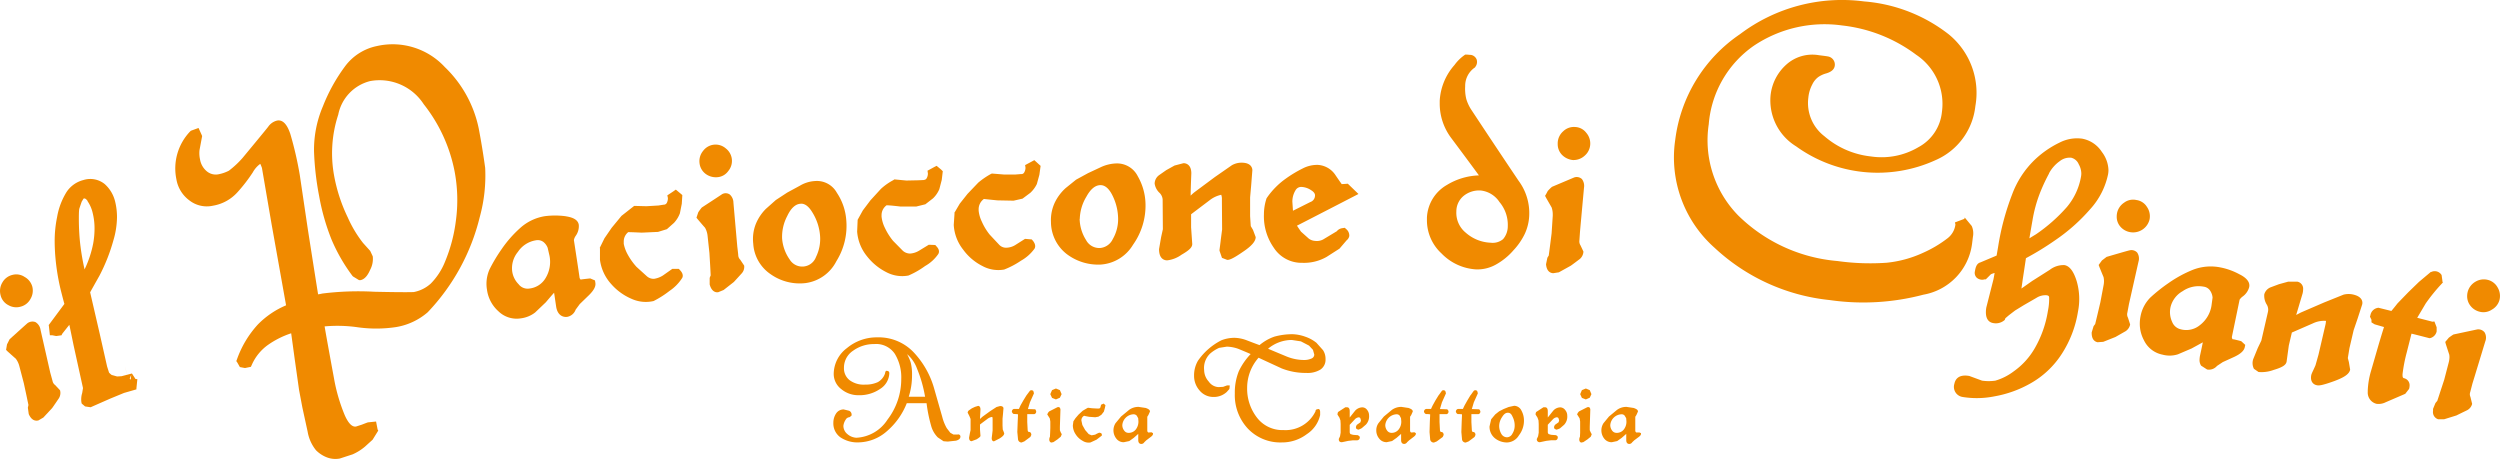 <svg xmlns="http://www.w3.org/2000/svg" width="70" height="13"><g fill="#f08a00"><path d="M.576 8.587a.433.433 0 00.278-.218.452.452 0 00.051-.342.446.446 0 00-.216-.273.418.418 0 00-.348-.055.438.438 0 00-.277.215.457.457 0 00-.048.35.421.421 0 00.222.282.438.438 0 00.338.041zm.969 2.195a.177.177 0 01-.073-.112l-.066-.24-.271-1.194a.3.3 0 00-.144-.218.236.236 0 00-.222.032c-.016.011-.5.449-.5.449l-.073.144-.026.154.046.046s.2.179.226.2a.6.6 0 01.1.21l.125.477.073.339s.049.239.057.269a3.734 3.734 0 01-.017.077l.025.179c.084.193.2.193.268.179l.141-.082.247-.266c.009-.01.189-.275.189-.275a.285.285 0 00.032-.22zm2.001-.284l-.034-.238s.015.119.034.238z"/><path d="M3.794 10.612l-.1-.154-.149.039-.142.037-.125.007s-.12-.034-.142-.039-.083-.069-.083-.069l-.055-.174-.207-.919-.267-1.155c.041-.076.263-.47.263-.47a5.031 5.031 0 00.389-.988 2.358 2.358 0 00.1-.644 1.812 1.812 0 00-.052-.438.954.954 0 00-.292-.491.641.641 0 00-.6-.112.8.8 0 00-.469.335 1.952 1.952 0 00-.264.7 3.306 3.306 0 00-.068.694c0 .1.005.207.011.315a6.2 6.2 0 00.161 1.043s.074.293.1.381l-.445.6h.009l.03.278h.07l.107.021.149-.021.019-.041s.1-.128.2-.252c.051.241.118.571.118.571l.264 1.2-.023.14a.583.583 0 00-.021.261l.01.037.017.012.075.064.155.023.557-.245.379-.156.347-.1v-.032l.026-.254zm-.135.021l-.022-.027H3.63l.044-.108zm-1.208-5a.949.949 0 01.144.33 1.784 1.784 0 01.052.445 2.363 2.363 0 01-.036.4 2.959 2.959 0 01-.243.735 6.509 6.509 0 01-.135-.836 6.648 6.648 0 01-.025-.562c0-.108 0-.206.01-.291 0-.007.07-.208.07-.208l.052-.085c.016-.007.054-.018.115.069zm10.953-2.038a3.307 3.307 0 00-.949-1.717 1.99 1.99 0 00-1.9-.589 1.479 1.479 0 00-.9.577 4.845 4.845 0 00-.612 1.107 3.1 3.1 0 00-.25 1.277 8.02 8.02 0 00.144 1.246 6.176 6.176 0 00.346 1.211 4.826 4.826 0 00.589 1.022l.016.014.164.1h.047c.135-.03.216-.174.265-.288a.643.643 0 00.073-.378l-.071-.151-.2-.222a3.317 3.317 0 01-.427-.713 4.569 4.569 0 01-.382-1.162 3.469 3.469 0 01.114-1.719 1.21 1.21 0 01.894-.94 1.471 1.471 0 011.5.649 4.373 4.373 0 01.86 1.861 4.309 4.309 0 01.038 1.414 4.382 4.382 0 01-.3 1.128 1.843 1.843 0 01-.4.617.98.98 0 01-.48.239c-.031 0-.2.011-1.1-.009a8.141 8.141 0 00-1.457.05s-.059.014-.119.023c-.036-.215-.286-1.811-.286-1.811L8.394 4.9a9.927 9.927 0 00-.266-1.153c-.036-.1-.141-.415-.369-.371a.422.422 0 00-.244.165c0 .009-.724.882-.724.882a2.555 2.555 0 01-.383.357 1.08 1.08 0 01-.29.1.391.391 0 01-.323-.08.548.548 0 01-.195-.342.787.787 0 01-.013-.259l.073-.389-.015-.037-.086-.19-.214.078-.022.02a1.5 1.5 0 00-.384 1.339.925.925 0 00.361.589.793.793 0 00.661.151 1.187 1.187 0 00.687-.376 4.423 4.423 0 00.43-.557.724.724 0 01.209-.239c.015.025.047.112.047.112l.27 1.575.406 2.274a2.425 2.425 0 00-.792.539 2.851 2.851 0 00-.583.974l-.02.053.016.012.086.151.143.027.165-.034.026-.057a1.351 1.351 0 01.463-.564 2.47 2.47 0 01.639-.318l.1.731.121.857.092.488.148.679a1.118 1.118 0 00.236.522.874.874 0 00.31.2.668.668 0 00.354.03l.359-.117a1.416 1.416 0 00.347-.217l.213-.193.158-.255-.018-.032-.043-.222-.225.023c-.01 0-.172.064-.172.064l-.16.052c-.11.023-.219-.087-.32-.316a4.868 4.868 0 01-.3-1.027s-.2-1.082-.264-1.46a4.037 4.037 0 01.895.02 3.734 3.734 0 001.1 0 1.8 1.8 0 00.891-.415 5.877 5.877 0 001.458-2.666 4.372 4.372 0 00.152-1.377 21.36 21.36 0 00-.181-1.106zm3.123 4.201c-.017 0-.209.023-.209.023l-.061.009a.154.154 0 01-.029-.048c0-.025-.159-1.059-.159-1.059a.313.313 0 01.052-.119.461.461 0 00.085-.307c-.03-.195-.288-.225-.385-.243a2.274 2.274 0 00-.559 0 1.349 1.349 0 00-.7.335 3.28 3.28 0 00-.513.584 4.507 4.507 0 00-.337.561.987.987 0 00-.076.582.984.984 0 00.318.6.731.731 0 00.628.2.822.822 0 00.4-.163l.3-.286s.206-.243.233-.268l.057.387c.046.3.258.3.32.286a.31.31 0 00.226-.2l.115-.156.255-.247c.142-.14.2-.25.182-.351l-.01-.064zm-2 .168a.632.632 0 01-.186-.371.716.716 0 01.161-.541.745.745 0 01.5-.323.265.265 0 01.216.048.394.394 0 01.116.16l.053.229a.875.875 0 01-.11.619.6.6 0 01-.447.293.32.32 0 01-.302-.11zm4.48-.436h-.182l-.267.188a.643.643 0 01-.245.091.287.287 0 01-.2-.071l-.29-.263a1.791 1.791 0 01-.247-.346 1.032 1.032 0 01-.111-.3v-.066a.334.334 0 01.125-.261c.1 0 .38.014.38.014l.456-.021.247-.076.2-.178a.806.806 0 00.164-.266l.053-.268.015-.243-.05-.043-.132-.11-.072.051-.166.11.016.073a.281.281 0 01-.029.135.094.094 0 01-.088.053l-.147.023-.335.02-.345-.009-.355.279-.276.335-.2.291-.133.27.006.012v.323a1.253 1.253 0 00.315.679 1.581 1.581 0 00.569.413.965.965 0 00.618.062 2.725 2.725 0 00.45-.287 1.218 1.218 0 00.346-.353c.008-.009.065-.1-.057-.225zm1.664-.378c0-.027-.027-.247-.027-.247l-.108-1.228a.312.312 0 00-.1-.227.2.2 0 00-.223-.007c-.014.012-.562.369-.562.369a1.406 1.406 0 00-.1.135l-.05.151.039.048s.174.206.2.231a.573.573 0 01.072.227l.052.482.021.353s.013.234.014.275a.992.992 0 00-.028.069v.183c.054.207.174.229.239.218l.151-.062.286-.224c.008-.007.225-.246.225-.246a.271.271 0 00.065-.213l-.111-.166a.185.185 0 01-.055-.121zm-.906-2.276a.479.479 0 00.328.087.411.411 0 00.3-.174.441.441 0 00-.069-.63.435.435 0 00-.638.069.451.451 0 00-.1.335.434.434 0 00.179.313zm3.668.525a.639.639 0 00-.613-.33.924.924 0 00-.422.13l-.356.193-.319.209-.278.247a1.289 1.289 0 00-.278.413 1.149 1.149 0 00-.076.564 1.111 1.111 0 00.49.855 1.41 1.41 0 00.969.247 1.136 1.136 0 00.87-.616 1.863 1.863 0 00.274-1.167 1.574 1.574 0 00-.261-.745zm-1.534 1.279a1.245 1.245 0 01.144-.63c.1-.213.224-.33.362-.342.044-.005.18-.023.337.234a1.443 1.443 0 01.219.653 1.142 1.142 0 01-.112.6.411.411 0 01-.738.073 1.176 1.176 0 01-.212-.589zm4.326-2.035l-.072.037-.183.1.011.076a.259.259 0 01-.034.133c-.011.023-.031.044-.088.052l-.148.007-.334.007-.333-.032-.035.023a1.66 1.66 0 00-.344.243l-.292.319-.213.282-.146.264v.007L24 6.484a1.24 1.24 0 00.277.693 1.6 1.6 0 00.547.447.944.944 0 00.612.091 2.349 2.349 0 00.466-.266 1.1 1.1 0 00.364-.328s.079-.092-.042-.22l-.036-.041-.182-.007-.277.169a.563.563 0 01-.249.078.312.312 0 01-.2-.078l-.275-.279a1.748 1.748 0 01-.228-.362.946.946 0 01-.093-.312.25.25 0 010-.039.337.337 0 01.141-.282c.1 0 .378.034.378.034h.456l.251-.062.213-.165a.776.776 0 00.178-.257l.068-.261.029-.243-.051-.05zm2.736-.159l-.072.039-.186.1.011.073a.263.263 0 01-.038.135.088.088 0 01-.089.043l-.148.012h-.335l-.332-.027-.034.016a2.177 2.177 0 00-.347.239l-.3.314-.218.275-.152.259.006.009-.022.326a1.223 1.223 0 00.263.692 1.5 1.5 0 00.537.458.933.933 0 00.612.1 2.33 2.33 0 00.471-.248 1.18 1.18 0 00.37-.325c.023-.027.061-.108-.035-.231l-.034-.039-.188-.016-.283.179a.5.5 0 01-.247.069.26.26 0 01-.191-.08l-.269-.287a1.615 1.615 0 01-.221-.366.911.911 0 01-.088-.307v-.034a.356.356 0 01.147-.291c.1.012.377.039.377.039l.454.009.251-.057.218-.163a.823.823 0 00.183-.247l.071-.259.034-.249-.049-.044zm2.3.092a1.1 1.1 0 00-.428.1l-.368.172-.335.183-.29.234a1.317 1.317 0 00-.3.395 1.155 1.155 0 00-.113.557 1.143 1.143 0 00.434.891 1.458 1.458 0 00.956.3 1.142 1.142 0 00.909-.557 1.891 1.891 0 00.348-1.151 1.62 1.62 0 00-.215-.763.649.649 0 00-.598-.361zm-1.027 1.552a1.264 1.264 0 01.185-.621c.115-.211.246-.319.385-.323.046 0 .185-.007.326.252a1.494 1.494 0 01.177.669 1.11 1.11 0 01-.15.591.431.431 0 01-.356.248.418.418 0 01-.391-.222 1.149 1.149 0 01-.18-.594zm4.787.203l-.018-.279v-.525l.03-.339.033-.422c0-.05-.025-.211-.3-.211a.545.545 0 00-.273.071l-.475.33-.568.422s-.053.041-.112.1c0-.158.019-.623.019-.623 0-.264-.168-.286-.218-.286l-.252.066-.232.129-.2.14a.3.3 0 00-.125.236.443.443 0 00.141.264.289.289 0 01.083.183l.006.832-.049.222-.058.335c0 .286.161.314.23.314a.857.857 0 00.4-.158c.219-.126.3-.207.3-.3l-.032-.463V6c.076-.059.515-.39.515-.39a.793.793 0 01.329-.156.341.341 0 01.018.135l.006.837-.038.291c0 .019-.035.278-.035.278v.032-.007l.069.2.147.057c.054 0 .131-.013.441-.227.254-.169.356-.3.356-.412l-.075-.2zm2.718-1.187s-.137.011-.171.011c-.044-.059-.166-.238-.166-.238a.637.637 0 00-.5-.3.88.88 0 00-.415.094 3.442 3.442 0 00-.488.293 2.15 2.15 0 00-.523.53l-.011.016-.006.016a1.439 1.439 0 00-.069.438 1.529 1.529 0 00.273.928.924.924 0 00.8.427 1.273 1.273 0 00.682-.166l.361-.231.2-.234a.2.2 0 00.074-.119.234.234 0 00-.081-.19l-.046-.041-.063.01a.242.242 0 00-.16.087l-.384.231a.377.377 0 01-.224.039.324.324 0 01-.176-.064l-.218-.195s-.06-.085-.113-.167c.214-.108 1.722-.887 1.722-.887zm-.919.326a.193.193 0 01-.133.188l-.484.243-.017-.255a.606.606 0 01.085-.312.182.182 0 01.169-.1.525.525 0 01.272.092c.1.062.109.117.109.147zm4.385-2.384a1.142 1.142 0 01-.149-.314 1.226 1.226 0 01-.031-.357.622.622 0 01.261-.518l.014-.009.009-.016a.223.223 0 00.037-.207.209.209 0 00-.162-.128c-.024 0-.112-.009-.112-.009h-.046l-.037.027a1.2 1.2 0 00-.264.266 1.645 1.645 0 00-.413 1v.085a1.6 1.6 0 00.322.958s.523.7.776 1.047a1.832 1.832 0 00-.894.266 1.112 1.112 0 00-.562.917v.071a1.262 1.262 0 00.41.933 1.467 1.467 0 00.965.445 1.057 1.057 0 00.556-.135 1.812 1.812 0 00.492-.4 1.831 1.831 0 00.32-.467 1.347 1.347 0 00.121-.5 1.518 1.518 0 00-.3-.983 281.14 281.14 0 01-1.313-1.972zm-.427 2.833a.561.561 0 01.211-.44.688.688 0 01.481-.144.722.722 0 01.516.323.987.987 0 01.232.674.554.554 0 01-.132.364.455.455 0 01-.349.1 1.117 1.117 0 01-.694-.279.717.717 0 01-.265-.598zm3.291-.947l-.613.259a1.155 1.155 0 00-.119.117l-.041.078-.034.058.031.059.153.266a.6.6 0 01.031.188v.044l-.032.493-.044.346-.036.275a1.019 1.019 0 00-.039.064l-.037.179c.018.211.13.247.2.252l.159-.025.323-.179c.009 0 .265-.195.265-.195a.293.293 0 00.1-.207l-.083-.176a.2.2 0 01-.03-.135l.016-.231c0-.016.113-1.245.113-1.245a.32.32 0 00-.058-.243.214.214 0 00-.225-.042zm.033-1.416a.429.429 0 00-.331.119.452.452 0 00-.155.318.319.319 0 000 .032.428.428 0 00.116.307.494.494 0 00.308.149.46.46 0 00.33-.121.447.447 0 00.156-.31.454.454 0 00-.111-.332.41.41 0 00-.313-.162zm11.115 3.275l.024-.195a.507.507 0 00-.033-.309l-.195-.236-.012.037-.263.1.014.058a.576.576 0 01-.22.385 3.324 3.324 0 01-.694.411 3.181 3.181 0 01-1.016.275 6.59 6.59 0 01-1.371-.048 4.5 4.5 0 01-2.784-1.279 3.008 3.008 0 01-.822-2.551 2.962 2.962 0 011.265-2.2 3.555 3.555 0 012.47-.566 4.234 4.234 0 012.074.821 1.653 1.653 0 01.72 1.6 1.26 1.26 0 01-.658.987 2.025 2.025 0 01-1.333.259 2.375 2.375 0 01-1.3-.566 1.17 1.17 0 01-.449-1.082.988.988 0 01.112-.371.554.554 0 01.169-.206.732.732 0 01.22-.1c.147-.044.227-.115.239-.218a.231.231 0 00-.195-.257c-.024-.007-.248-.034-.248-.034a1.088 1.088 0 00-.92.268 1.342 1.342 0 00-.435.857 1.509 1.509 0 00.714 1.426 3.9 3.9 0 003.909.385 1.864 1.864 0 001.111-1.51 2.114 2.114 0 00-.751-2.015A4.417 4.417 0 0052.195.04a4.739 4.739 0 00-3.475.917 4.2 4.2 0 00-1.813 2.955 3.381 3.381 0 001.1 3.025 5.552 5.552 0 003.226 1.465 6.579 6.579 0 002.622-.151 1.664 1.664 0 001.362-1.42zm3.82-2.071a.884.884 0 00-.185-.506.835.835 0 00-.555-.372 1.071 1.071 0 00-.624.108 2.717 2.717 0 00-.71.493 2.6 2.6 0 00-.625.965 7.1 7.1 0 00-.391 1.465l-.042.243-.475.2.031-.01c-.125.021-.15.174-.162.243a.189.189 0 00.051.188.232.232 0 00.222.044h.034l.01-.012.1-.1a.3.3 0 01.033-.032s.056-.023.1-.034a6.066 6.066 0 01-.031.174l-.2.788a.75.75 0 00-.013.14c0 .227.12.286.2.3a.372.372 0 00.306-.069l.022-.018.018-.048.1-.085.17-.13.246-.151.347-.2a.468.468 0 01.3-.076c.059.014.059.034.062.062a1.66 1.66 0 01-.035.378 3.033 3.033 0 01-.361 1.031 2.034 2.034 0 01-.6.662 1.574 1.574 0 01-.51.257 1.286 1.286 0 01-.373 0l-.356-.131c-.333-.059-.4.131-.418.218a.286.286 0 00.235.371 2.491 2.491 0 00.891-.019 3.135 3.135 0 001.008-.364 2.493 2.493 0 00.872-.823 3.065 3.065 0 00.454-1.183 1.786 1.786 0 00-.036-.855c-.056-.178-.153-.415-.341-.449a.629.629 0 00-.411.131l-.495.314-.3.211c.02-.129.037-.259.037-.259s.076-.491.089-.591a8.048 8.048 0 00.824-.506 5.052 5.052 0 00.969-.859 2.079 2.079 0 00.507-.984.651.651 0 00.011-.12zm-1.039-.343a.31.31 0 01.207.183.543.543 0 01.072.261.506.506 0 01-.007.076 1.8 1.8 0 01-.395.857 4.585 4.585 0 01-.87.768s-.09.053-.182.112c.037-.225.085-.495.085-.495a3.845 3.845 0 01.2-.747 4.921 4.921 0 01.264-.571v-.007a.993.993 0 01.3-.341.445.445 0 01.326-.096zm1.628 2.593c-.02 0-.642.183-.642.183l-.13.1-.092.126.022.059s.1.247.115.279a.556.556 0 01.013.112.611.611 0 01-.012.119l-.09.477-.08.339-.065.271c-.017.02-.045.059-.045.059l-.053.174v.014c0 .2.1.245.163.261l.162-.012.34-.135.286-.163a.294.294 0 00.126-.188l-.061-.19a.191.191 0 01-.018-.135l.046-.247.267-1.187a.3.3 0 00-.037-.254.218.218 0 00-.215-.062zm.024-.509a.474.474 0 00.539-.362.458.458 0 00-.075-.346.41.41 0 00-.293-.192.417.417 0 00-.345.073.46.46 0 00-.2.3.5.5 0 00-.008.092.416.416 0 00.087.261.464.464 0 00.295.174zm3.052 1.178a1.846 1.846 0 00-.524-.19 1.378 1.378 0 00-.774.064 3.4 3.4 0 00-.685.373 4.494 4.494 0 00-.51.406 1.006 1.006 0 00-.273.518 1.1 1.1 0 00-.022.218.971.971 0 00.115.456.731.731 0 00.521.406.758.758 0 00.434-.01l.381-.163.314-.172c-.037.188-.081.383-.081.383a.716.716 0 00-.011.107.283.283 0 00.044.163l.168.108a.294.294 0 00.277-.1l.163-.108.323-.147c.181-.085.271-.174.291-.268l.014-.066-.108-.1c-.009-.009-.2-.053-.2-.053l-.05-.007a.168.168 0 01-.017-.059l.217-1.047a.354.354 0 01.09-.092.472.472 0 00.178-.259c.043-.193-.188-.319-.275-.361zm-1.628 1.544a.338.338 0 01-.254-.21.649.649 0 01-.045-.415.7.7 0 01.339-.445.781.781 0 01.591-.126.255.255 0 01.188.126.4.4 0 01.059.179l-.031.231a.854.854 0 01-.319.537.6.6 0 01-.528.124zm4.829-.973a.581.581 0 00-.283 0l-.542.218-.653.282-.132.069.179-.6a.456.456 0 00.015-.11.2.2 0 00-.159-.222h-.261l-.257.071-.233.087a.3.3 0 00-.177.195.466.466 0 00.071.291.278.278 0 01.032.2l-.186.807-.1.208-.127.31a.351.351 0 00.02.271l.129.089a.967.967 0 00.426-.059c.245-.073.337-.135.359-.225l.063-.459.085-.362.59-.257a.72.72 0 01.369-.069c-.008 0 0 .039-.024.131l-.189.814-.082.291c0 .01-.107.236-.107.236v.009l-.01.02c-.044.19.051.282.152.3.051.013.133.013.486-.115.291-.108.422-.2.447-.321l-.036-.214-.029-.11.045-.275.118-.506.111-.325.128-.395c.013-.048.029-.208-.238-.275zm2.323 1.031v-.117l-.063-.163-.054.007-.427-.11.237-.4a5 5 0 01.444-.548l.04-.044-.011-.009-.027-.195a.224.224 0 00-.289-.087h-.014l-.331.278-.3.291-.3.31s-.1.128-.172.213l-.367-.091-.029.007a.251.251 0 00-.191.2l-.013.044.042.087v-.028.1l.088.055.263.076c-.047.147-.141.461-.141.461l-.229.792a2.231 2.231 0 00-.085.53v.039a.322.322 0 00.245.328.438.438 0 00.257-.044l.548-.236.105-.135.007-.02a.4.4 0 00.01-.083.2.2 0 00-.161-.2c-.015-.007-.037-.014-.037-.082a.283.283 0 010-.032 4.344 4.344 0 01.116-.6l.135-.533c.154.037.505.128.505.128l.032-.007a.247.247 0 00.167-.182zm1.134-.057l-.656.14c-.015 0-.137.091-.137.091l-.1.119.017.064s.083.257.094.287a.377.377 0 01.007.076.608.608 0 01-.023.156l-.124.476-.108.328s-.07.217-.087.265c-.02.021-.051.06-.051.06l-.067.163v.059a.209.209 0 00.146.232h.163l.348-.108c.01-.007.3-.147.3-.147a.278.278 0 00.138-.176l-.048-.195a.182.182 0 01-.006-.135l.063-.243c0 .007.358-1.174.358-1.174a.291.291 0 00-.016-.252.222.222 0 00-.211-.086zm.577-1.169a.435.435 0 00-.276-.218.454.454 0 00-.348.051.461.461 0 00-.217.282.505.505 0 00-.016.124.432.432 0 00.067.232.463.463 0 00.275.2.421.421 0 00.348-.055.445.445 0 00.214-.266.46.46 0 00-.047-.35zm-43.125 4.112h-.115l-.087-.048-.1-.129a1.271 1.271 0 01-.128-.321l-.222-.777a2.448 2.448 0 00-.562-1.011 1.353 1.353 0 00-1.041-.435 1.3 1.3 0 00-.842.3.912.912 0 00-.371.72.534.534 0 00.214.431.746.746 0 00.488.169 1.016 1.016 0 00.6-.178.537.537 0 00.255-.445v-.009l-.012-.023a.045.045 0 00-.041-.025h-.01l-.016-.007-.031.025-.013.062a.443.443 0 01-.2.234.81.81 0 01-.354.069.661.661 0 01-.435-.124.417.417 0 01-.158-.346.566.566 0 01.253-.477.99.99 0 01.591-.188.63.63 0 01.581.275 1.263 1.263 0 01.179.7 1.862 1.862 0 01-.384 1.139 1.1 1.1 0 01-.874.509.416.416 0 01-.247-.1.3.3 0 01-.115-.234.394.394 0 01.064-.172.127.127 0 01.107-.069.684.684 0 00.056-.044.119.119 0 00-.067-.137l-.152-.037a.251.251 0 00-.216.119.467.467 0 00-.073.254.478.478 0 00.2.41.852.852 0 00.5.14 1.236 1.236 0 00.8-.314 1.993 1.993 0 00.556-.784h.554a4.027 4.027 0 00.124.619.732.732 0 00.19.339l.162.108.117.009.232-.025c.082-.023.123-.06.123-.115a.06.06 0 00-.08-.057zm-1.275-1.669a1.321 1.321 0 00-.039-.355 1.421 1.421 0 00-.1-.227.966.966 0 01.279.406 3.673 3.673 0 01.225.786h-.457a1.966 1.966 0 00.092-.61zm2.54 1.529l-.006-.108v-.195l.013-.135.013-.158c0-.014-.01-.062-.094-.062l-.1.027-.18.117-.215.156-.068.062v-.014l.013-.252c0-.088-.046-.1-.066-.1l-.088.027-.087.041-.075.052a.09.09 0 00-.042.071l.047.092.034.082v.314l-.019.085-.023.124c0 .088.046.1.071.1l.142-.053c.078-.051.106-.071.106-.1l-.013-.174v-.139c.02-.018.2-.151.2-.151a.269.269 0 01.138-.062c.008 0 .015.018.015.066v.314l-.013.112-.012.1c0 .087.048.091.064.091l.157-.08c.092-.059.129-.1.129-.147l-.024-.064zm.912-.566s-.151-.007-.207-.007c.014-.052.056-.188.056-.188l.112-.25a.314.314 0 00-.018-.069.073.073 0 00-.093-.007l-.1.133-.083.135-.081.142-.045.1h-.14a.074.074 0 00-.057.08v.007l.022.034.008.009.022.012s.08 0 .119.009c0 .044-.008.195-.008.195l-.011.3.02.209a.1.1 0 00.1.085l.078-.032.167-.124c.009-.016.027-.056.027-.056 0-.059-.031-.083-.062-.083-.01 0-.031 0-.04-.046l-.012-.232v-.222h.2a.071.071 0 00.05-.073v-.009l-.009-.023zm.688.584v-.1l.015-.458a.1.1 0 00-.025-.08.073.073 0 00-.069 0l-.22.112a.25.25 0 00-.033.039l-.022.044.007.013.064.1.015.087v.183l-.005.135-.006.115c0 .007-.013.02-.013.02l-.006.06c.009.064.042.076.065.076l.053-.012.113-.076.091-.075.029-.069-.032-.058zm-.111-.861l.111-.048.048-.1-.048-.112-.111-.046-.109.046-.049.112.049.105zm1.315.126l-.056.025v.023l-.018.059a.051.051 0 01-.047.021h-.055l-.129-.007-.111-.014c-.018.005-.15.085-.15.085l-.116.107-.086.1-.058.087-.015.115a.455.455 0 00.085.259.522.522 0 00.187.172.311.311 0 00.216.048c.006 0 .176-.08.176-.08l.14-.108c.007 0 .02-.032-.009-.071a.212.212 0 00-.056-.016.678.678 0 00-.114.055l-.1.019-.081-.034-.1-.115-.078-.14-.027-.126a.143.143 0 01.078-.133c0 .005.14.03.14.03l.169.012.09-.016.083-.053.069-.088.028-.1.017-.08-.051-.046zm1.294.799h-.028l-.023-.034v-.406l.03-.046.045-.1c0-.057-.068-.08-.118-.1l-.2-.03a.439.439 0 00-.271.087l-.221.183-.154.186a.374.374 0 00.023.433.253.253 0 00.209.1l.152-.032.125-.089.106-.094a.235.235 0 00.021-.02v.176c0 .1.063.108.088.108a.1.1 0 00.081-.048l.055-.053.108-.082c.057-.039.081-.071.081-.1v-.019l-.042-.025zm-.306-.4l.007.087a.357.357 0 01-.08.237.25.25 0 01-.2.087.143.143 0 01-.119-.064.243.243 0 01-.052-.156.329.329 0 01.312-.3.12.12 0 01.091.037zm4.992-2.11a1.024 1.024 0 00-.315-.172 1.162 1.162 0 00-.346-.069 1.874 1.874 0 00-.521.069 1.317 1.317 0 00-.412.236c-.032-.009-.378-.142-.378-.142a1.026 1.026 0 00-.323-.062 1.009 1.009 0 00-.367.069 1.77 1.77 0 00-.655.571.809.809 0 00-.11.422.617.617 0 00.156.415.5.5 0 00.389.179.529.529 0 00.37-.14l.074-.083.008-.071v-.03h-.073l-.112.041-.127.007a.353.353 0 01-.273-.154.485.485 0 01-.13-.321.557.557 0 01.165-.461 1.006 1.006 0 01.255-.163l.215-.034a1.021 1.021 0 01.32.061s.286.117.347.147a1.812 1.812 0 00-.333.484 1.6 1.6 0 00-.11.623 1.372 1.372 0 00.364.979 1.253 1.253 0 00.952.388 1.143 1.143 0 00.7-.232.86.86 0 00.373-.534v-.082c0-.057-.018-.088-.051-.088l-.049.012a.056.056 0 00-.03.053.929.929 0 01-.895.525.894.894 0 01-.742-.346 1.319 1.319 0 01-.277-.837 1.275 1.275 0 01.32-.843c.046.023.648.3.648.3a1.833 1.833 0 00.689.126.689.689 0 00.392-.092.329.329 0 00.146-.291.447.447 0 00-.07-.254zm-.061.33a.121.121 0 01-.079.11.508.508 0 01-.2.041 1.309 1.309 0 01-.5-.1s-.425-.176-.515-.216a1.041 1.041 0 01.664-.245l.255.039.228.119.11.119zm1.338 1.477a.281.281 0 00-.2.1l-.146.184v-.174c0-.1-.047-.112-.075-.112h-.048l-.191.124-.01.007-.009.016-.011.048a.162.162 0 00.02.039l.037.058.027.076.006.1v.243l-.017.1-.035.075c0 .032 0 .092.086.092.007 0 .175-.037.175-.037l.134-.016h.113a.078.078 0 00.08-.087c0-.023-.02-.034-.054-.057-.017 0-.134-.01-.134-.01l-.071-.02a.087.087 0 01-.023-.067v-.193l.141-.151a.178.178 0 01.109-.059.064.064 0 01.045.02l.02.064-.015.055-.1.071c-.035.055-.028.08-.017.1-.006.014.033.025.055.037a.455.455 0 00.1-.044l.116-.1a.334.334 0 00.088-.255.248.248 0 00-.058-.16.165.165 0 00-.138-.067zm1.397.703h-.029l-.024-.034v-.406l.031-.046.045-.1c0-.057-.068-.08-.119-.1l-.2-.03a.441.441 0 00-.27.087l-.221.183-.151.186a.345.345 0 00-.061.2.354.354 0 00.082.232.256.256 0 00.21.1l.15-.032.126-.089.108-.094a.178.178 0 00.019-.02v.176c0 .1.061.108.087.108a.1.1 0 00.081-.048l.057-.053.107-.082c.056-.039.081-.071.081-.1v-.019l-.041-.025zm-.307-.4l.008.087a.351.351 0 01-.08.237.246.246 0 01-.194.087.152.152 0 01-.123-.064.253.253 0 01-.051-.156.332.332 0 01.313-.3.109.109 0 01.089.037zm1.296-.248s-.149-.007-.206-.007l.056-.188.112-.25a.294.294 0 00-.019-.069.072.072 0 00-.092-.007l-.072.1-.026.034-.083.135-.079.142s-.034.071-.046.1h-.141a.077.077 0 00-.056.08v.007l.022.034.01.009.021.012s.08 0 .119.009c0 .044-.008.195-.008.195l-.009.3.018.209a.1.1 0 00.107.085l.078-.032.167-.124.025-.056c0-.059-.033-.083-.064-.083-.009 0-.03 0-.039-.046l-.012-.232v-.222h.2a.07.07 0 00.051-.073v-.009l-.009-.023zm.895 0s-.149-.007-.208-.007l.056-.188.112-.25a.3.3 0 00-.019-.069.07.07 0 00-.091-.007c-.008.007-.073.1-.073.1l-.027.034-.081.135-.08.142s-.034.071-.046.1h-.141a.076.076 0 00-.056.08v.007l.021.034.009.009.021.012s.079 0 .12.009c0 .044-.008.195-.008.195l-.01.3.019.209a.1.1 0 00.105.085l.079-.032.167-.124.025-.056c0-.059-.032-.083-.064-.083-.008 0-.028 0-.037-.046l-.013-.232v-.222h.2a.071.071 0 00.051-.073v-.009l-.01-.023zm.978-.099l-.155.034-.141.057-.125.064-.11.087-.113.135-.046.2a.412.412 0 00.146.328.538.538 0 00.345.122.4.4 0 00.332-.2.67.67 0 00.141-.415.574.574 0 00-.069-.275.232.232 0 00-.205-.137zm-.2.882a.183.183 0 01-.157-.091.446.446 0 01-.063-.234.456.456 0 01.078-.236c.049-.082.1-.126.163-.126s.1.032.133.11a.532.532 0 01.06.252.419.419 0 01-.066.227.173.173 0 01-.148.098zm1.488-.838a.27.27 0 00-.2.1l-.147.184v-.174c0-.1-.047-.112-.075-.112h-.048l-.19.124-.011.007-.009.016-.011.048a.433.433 0 00.041.069l.016.027.027.076.006.1v.243l-.017.1-.035.075a.077.077 0 00.086.092c.007 0 .176-.037.176-.037l.133-.016h.115c.048 0 .076-.034.076-.087 0-.023-.017-.039-.053-.057-.015 0-.134-.01-.134-.01l-.069-.02a.083.083 0 01-.024-.067v-.193c.013-.016.141-.151.141-.151a.176.176 0 01.11-.059.066.066 0 01.046.02l.021.064-.015.055-.1.071c-.036.055-.03.08-.018.1-.006.014.031.025.056.037a.493.493 0 00.1-.037l.116-.1a.331.331 0 00.088-.255.238.238 0 00-.059-.16.176.176 0 00-.139-.073zm.828.639v-.1l.015-.458a.1.1 0 00-.024-.08.076.076 0 00-.07 0l-.221.112a.477.477 0 00-.033.039l-.022.044.009.013.063.1.014.087v.318l-.006.115c0 .007-.013.02-.013.02l-.006.06c.008.064.041.076.063.076l.053-.012.114-.076.092-.075.028-.069-.032-.058zm-.109-.861l.109-.048.047-.1-.047-.112-.109-.046-.111.046-.048.112.048.105zm1.501.925h-.093l-.024-.034v-.406l.03-.046.045-.1c0-.057-.068-.08-.12-.1l-.2-.03a.437.437 0 00-.271.087l-.221.183-.153.186a.373.373 0 00.021.433.26.26 0 00.212.1l.15-.032.126-.089.107-.094a.131.131 0 00.021-.02v.176c0 .1.061.108.086.108a.1.1 0 00.081-.048l.056-.053.109-.082c.057-.039.081-.071.081-.1v-.019zm-.372-.4l.007.087a.351.351 0 01-.079.237.248.248 0 01-.2.087.15.15 0 01-.122-.064.253.253 0 01-.051-.156.328.328 0 01.313-.3.109.109 0 01.089.037z"/></g><path fill="none" d="M0 0h70v13H0z"/></svg>